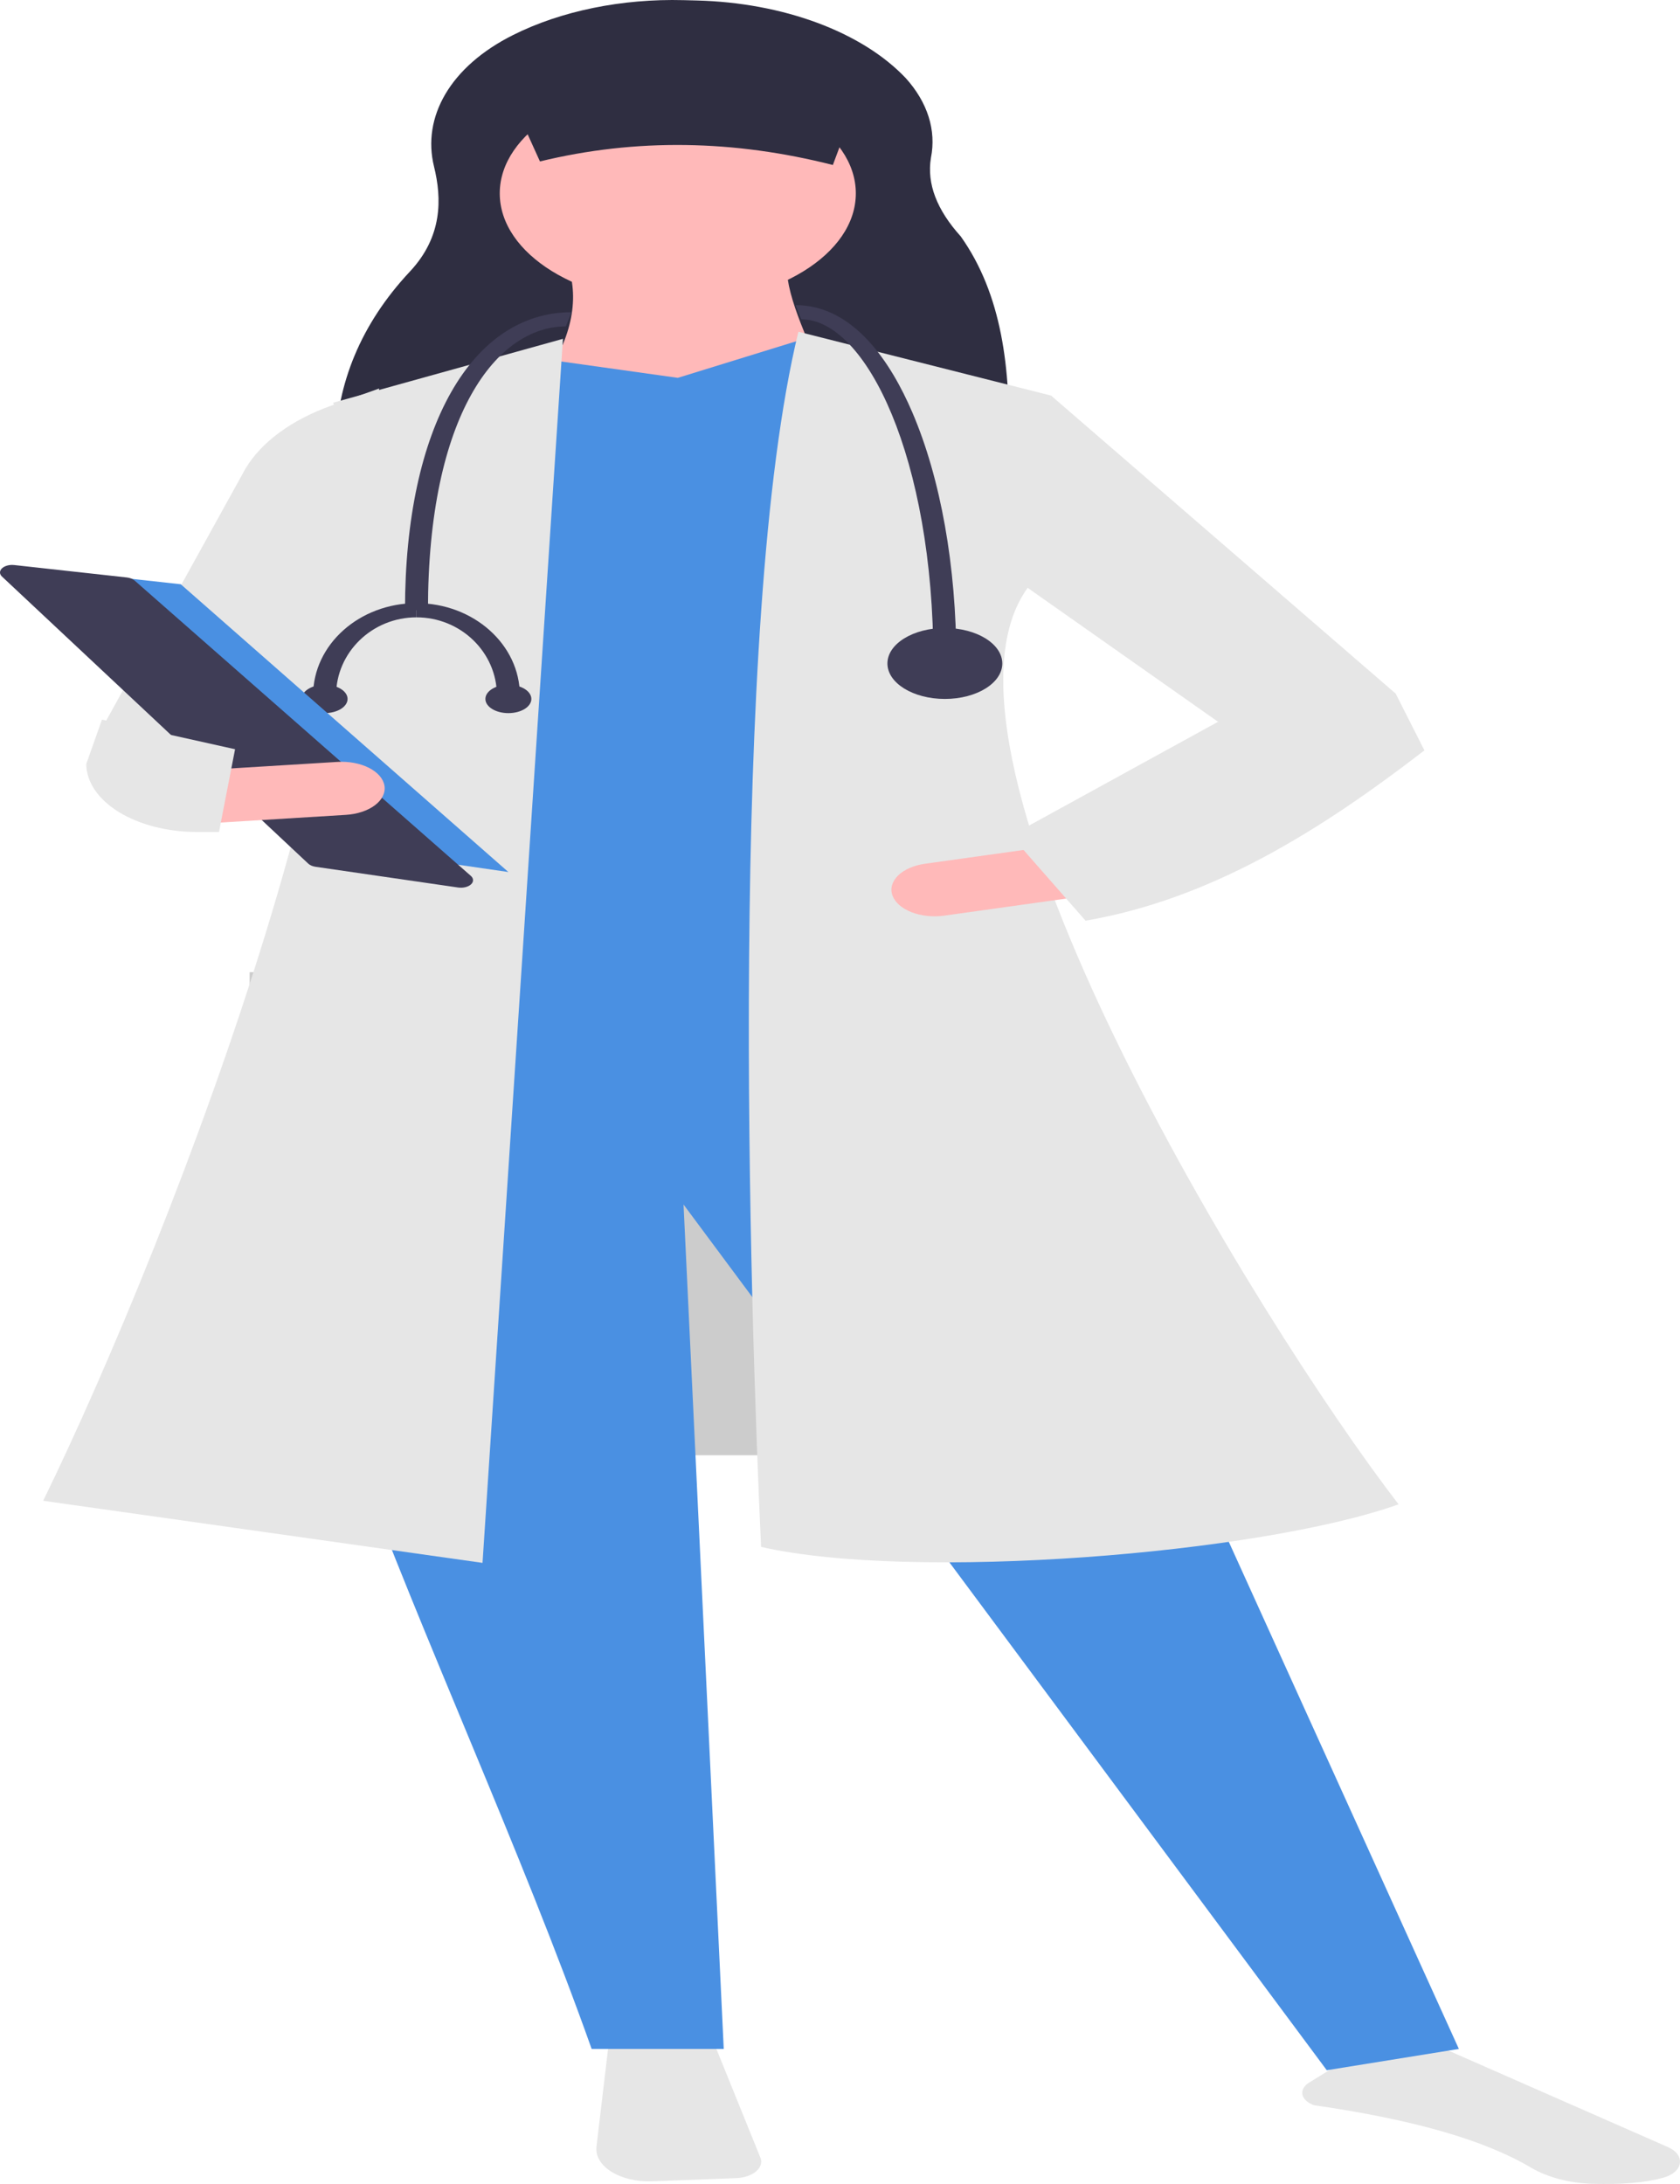 <svg width="150" height="195" viewBox="0 0 150 195" fill="none" xmlns="http://www.w3.org/2000/svg">
<path d="M84.724 86.803H22.288V129.932H84.724V86.803Z" fill="#CCCCCC"/>
<path d="M54.33 182.61L53.257 191.669C53.209 192.079 53.303 192.491 53.533 192.876C53.763 193.262 54.124 193.613 54.591 193.906C55.059 194.198 55.623 194.426 56.244 194.573C56.866 194.72 57.531 194.783 58.195 194.758L65.727 194.476C66.076 194.463 66.416 194.402 66.723 194.299C67.03 194.196 67.296 194.052 67.503 193.877C67.71 193.703 67.852 193.503 67.919 193.291C67.987 193.079 67.978 192.861 67.893 192.651L63.712 182.32L54.33 182.61Z" fill="#E6E6E6"/>
<path d="M117.331 187.967C126.196 189.248 132.528 191.069 136.688 193.533C138.169 194.404 140.108 194.917 142.15 194.98C144.759 195.064 146.892 194.884 148.496 194.441H148.496C148.907 194.33 149.261 194.152 149.523 193.927C149.785 193.702 149.945 193.437 149.986 193.161C150.034 192.881 149.961 192.597 149.772 192.341C149.584 192.084 149.287 191.863 148.914 191.7L127.89 182.459L118.96 184.666L116.877 185.953C116.651 186.092 116.481 186.262 116.38 186.449C116.279 186.636 116.249 186.835 116.293 187.03C116.337 187.225 116.453 187.411 116.634 187.574C116.814 187.736 117.053 187.871 117.331 187.967H117.331Z" fill="#E6E6E6"/>
<path d="M90.05 40.06L29.956 39.716C30.108 34.309 32.144 29 36.596 24.248C39.519 21.128 39.456 17.731 38.751 14.87C37.664 10.455 40.193 5.937 45.811 3.127C50.104 0.975 55.523 -0.132 61.047 0.013L62.213 0.043C66.014 0.14 69.715 0.826 72.975 2.037C76.234 3.249 78.95 4.946 80.871 6.975C82.823 9.14 83.611 11.633 83.119 14.093C82.738 16.408 83.65 18.746 85.781 21.107C89.46 26.29 90.256 32.923 90.05 40.06Z" fill="#2F2E41"/>
<path d="M130.256 182.941L118.462 184.842L61.03 107.547L64.62 182.941H52.826C40.223 147.47 17.47 106.533 27.699 93.609L88.721 91.391L130.256 182.941Z" fill="#4A90E2"/>
<path d="M60.517 27.085C69.296 27.085 76.413 22.688 76.413 17.265C76.413 11.841 69.296 7.445 60.517 7.445C51.738 7.445 44.621 11.841 44.621 17.265C44.621 22.688 51.738 27.085 60.517 27.085Z" fill="#FFB9B9"/>
<path d="M74.363 35.321L48.211 34.371C50.774 30.737 51.798 27.238 50.775 23.917H70.261C70.216 26.467 72.27 30.877 74.363 35.321Z" fill="#FFB9B9"/>
<path d="M90.772 94.242L33.34 96.777L39.237 33.896L49.236 32.154L60.517 33.737L71.799 30.253L78.978 31.837L90.772 94.242Z" fill="#4A90E2"/>
<path d="M43.083 139.542L3.855 133.998C15.52 110.103 36.534 55.436 29.751 35.955L50.262 30.253L43.083 139.542Z" fill="#E6E6E6"/>
<path d="M24.11 70.484L9.239 64.782L21.921 41.836C23.336 39.468 26.045 37.48 29.581 36.216L33.853 34.688L31.289 57.813L24.11 70.484Z" fill="#E6E6E6"/>
<path d="M124.872 134.315C112.491 138.74 81.542 141.207 67.953 138.117C66.953 116.527 64.992 55.456 71.286 29.619L93.849 35.321L91.798 52.428C81.011 67.061 112.333 118.029 124.872 134.315Z" fill="#E6E6E6"/>
<path d="M123.077 67.633L109.232 64.782L90.772 51.794L93.848 35.321L124.615 61.931L123.077 67.633Z" fill="#E6E6E6"/>
<path d="M79.687 79.963C79.913 80.577 80.525 81.111 81.387 81.447C82.249 81.783 83.293 81.894 84.287 81.756L96.04 80.112L94.341 75.477L82.588 77.121C81.594 77.26 80.729 77.638 80.185 78.171C79.641 78.704 79.462 79.349 79.687 79.963V79.963Z" fill="#FFB9B9"/>
<path d="M74.362 14.731C65.533 12.488 56.812 12.325 48.21 14.414L44.621 6.494H77.439L74.362 14.731Z" fill="#2F2E41"/>
<path d="M90.259 74.602L96.925 82.205C108.137 80.273 117.855 74.183 127.179 66.999L124.615 61.931L108.719 64.465L90.259 74.602Z" fill="#E6E6E6"/>
<path d="M85.387 58.922H83.336C83.336 41 77.363 28.511 71.542 28.511L71.029 27.243C76.249 27.243 79.578 32.441 81.45 36.802C83.989 42.714 85.387 50.569 85.387 58.922Z" fill="#3F3D56"/>
<path d="M38.211 54.487H36.16C36.16 38.073 42.175 27.877 51.031 27.877L50.518 29.144C44.392 29.144 38.211 36.98 38.211 54.487Z" fill="#3F3D56"/>
<path d="M84.362 62.406C87.194 62.406 89.49 60.988 89.49 59.238C89.49 57.489 87.194 56.071 84.362 56.071C81.53 56.071 79.234 57.489 79.234 59.238C79.234 60.988 81.53 62.406 84.362 62.406Z" fill="#3F3D56"/>
<path d="M30.007 62.089H27.956C27.956 57.548 32.097 53.853 37.186 53.853V55.12C33.228 55.12 30.007 58.246 30.007 62.089Z" fill="#3F3D56"/>
<path d="M46.417 62.089H44.365C44.365 58.246 41.145 55.12 37.187 55.12V53.853C42.276 53.853 46.417 57.548 46.417 62.089Z" fill="#3F3D56"/>
<path d="M45.391 63.673C46.523 63.673 47.442 63.106 47.442 62.406C47.442 61.706 46.523 61.139 45.391 61.139C44.258 61.139 43.339 61.706 43.339 62.406C43.339 63.106 44.258 63.673 45.391 63.673Z" fill="#3F3D56"/>
<path d="M28.982 63.673C30.115 63.673 31.033 63.106 31.033 62.406C31.033 61.706 30.115 61.139 28.982 61.139C27.849 61.139 26.931 61.706 26.931 62.406C26.931 63.106 27.849 63.673 28.982 63.673Z" fill="#3F3D56"/>
<path d="M3.342 50.754L16.14 52.166L45.391 77.86L29.851 75.601L3.342 50.754Z" fill="#4A90E2"/>
<path d="M1.072 50.44C0.877 50.441 0.686 50.475 0.52 50.538C0.354 50.601 0.218 50.691 0.127 50.797C0.035 50.904 -0.008 51.023 0.001 51.144C0.01 51.264 0.072 51.381 0.179 51.481L27.521 77.109C27.674 77.252 27.909 77.354 28.18 77.393L40.901 79.242C41.115 79.273 41.34 79.264 41.545 79.214C41.751 79.165 41.927 79.078 42.05 78.965C42.173 78.852 42.239 78.719 42.236 78.583C42.234 78.447 42.165 78.314 42.039 78.203L12.019 51.834C11.937 51.762 11.834 51.701 11.714 51.654C11.594 51.606 11.461 51.574 11.321 51.559L1.277 50.451C1.209 50.444 1.141 50.44 1.072 50.44V50.44Z" fill="#3F3D56"/>
<path d="M18.129 68.763L18.889 73.492L30.88 72.756C31.895 72.694 32.828 72.385 33.475 71.898C34.121 71.411 34.428 70.784 34.327 70.157C34.227 69.53 33.727 68.954 32.938 68.554C32.149 68.155 31.136 67.966 30.12 68.028L18.129 68.763Z" fill="#FFB9B9"/>
<path d="M7.701 68.216C7.719 69.828 8.767 71.371 10.617 72.507C12.468 73.644 14.971 74.284 17.581 74.285H19.553L20.988 66.895L9.103 64.252L7.701 68.216Z" fill="#E6E6E6"/>
</svg>
